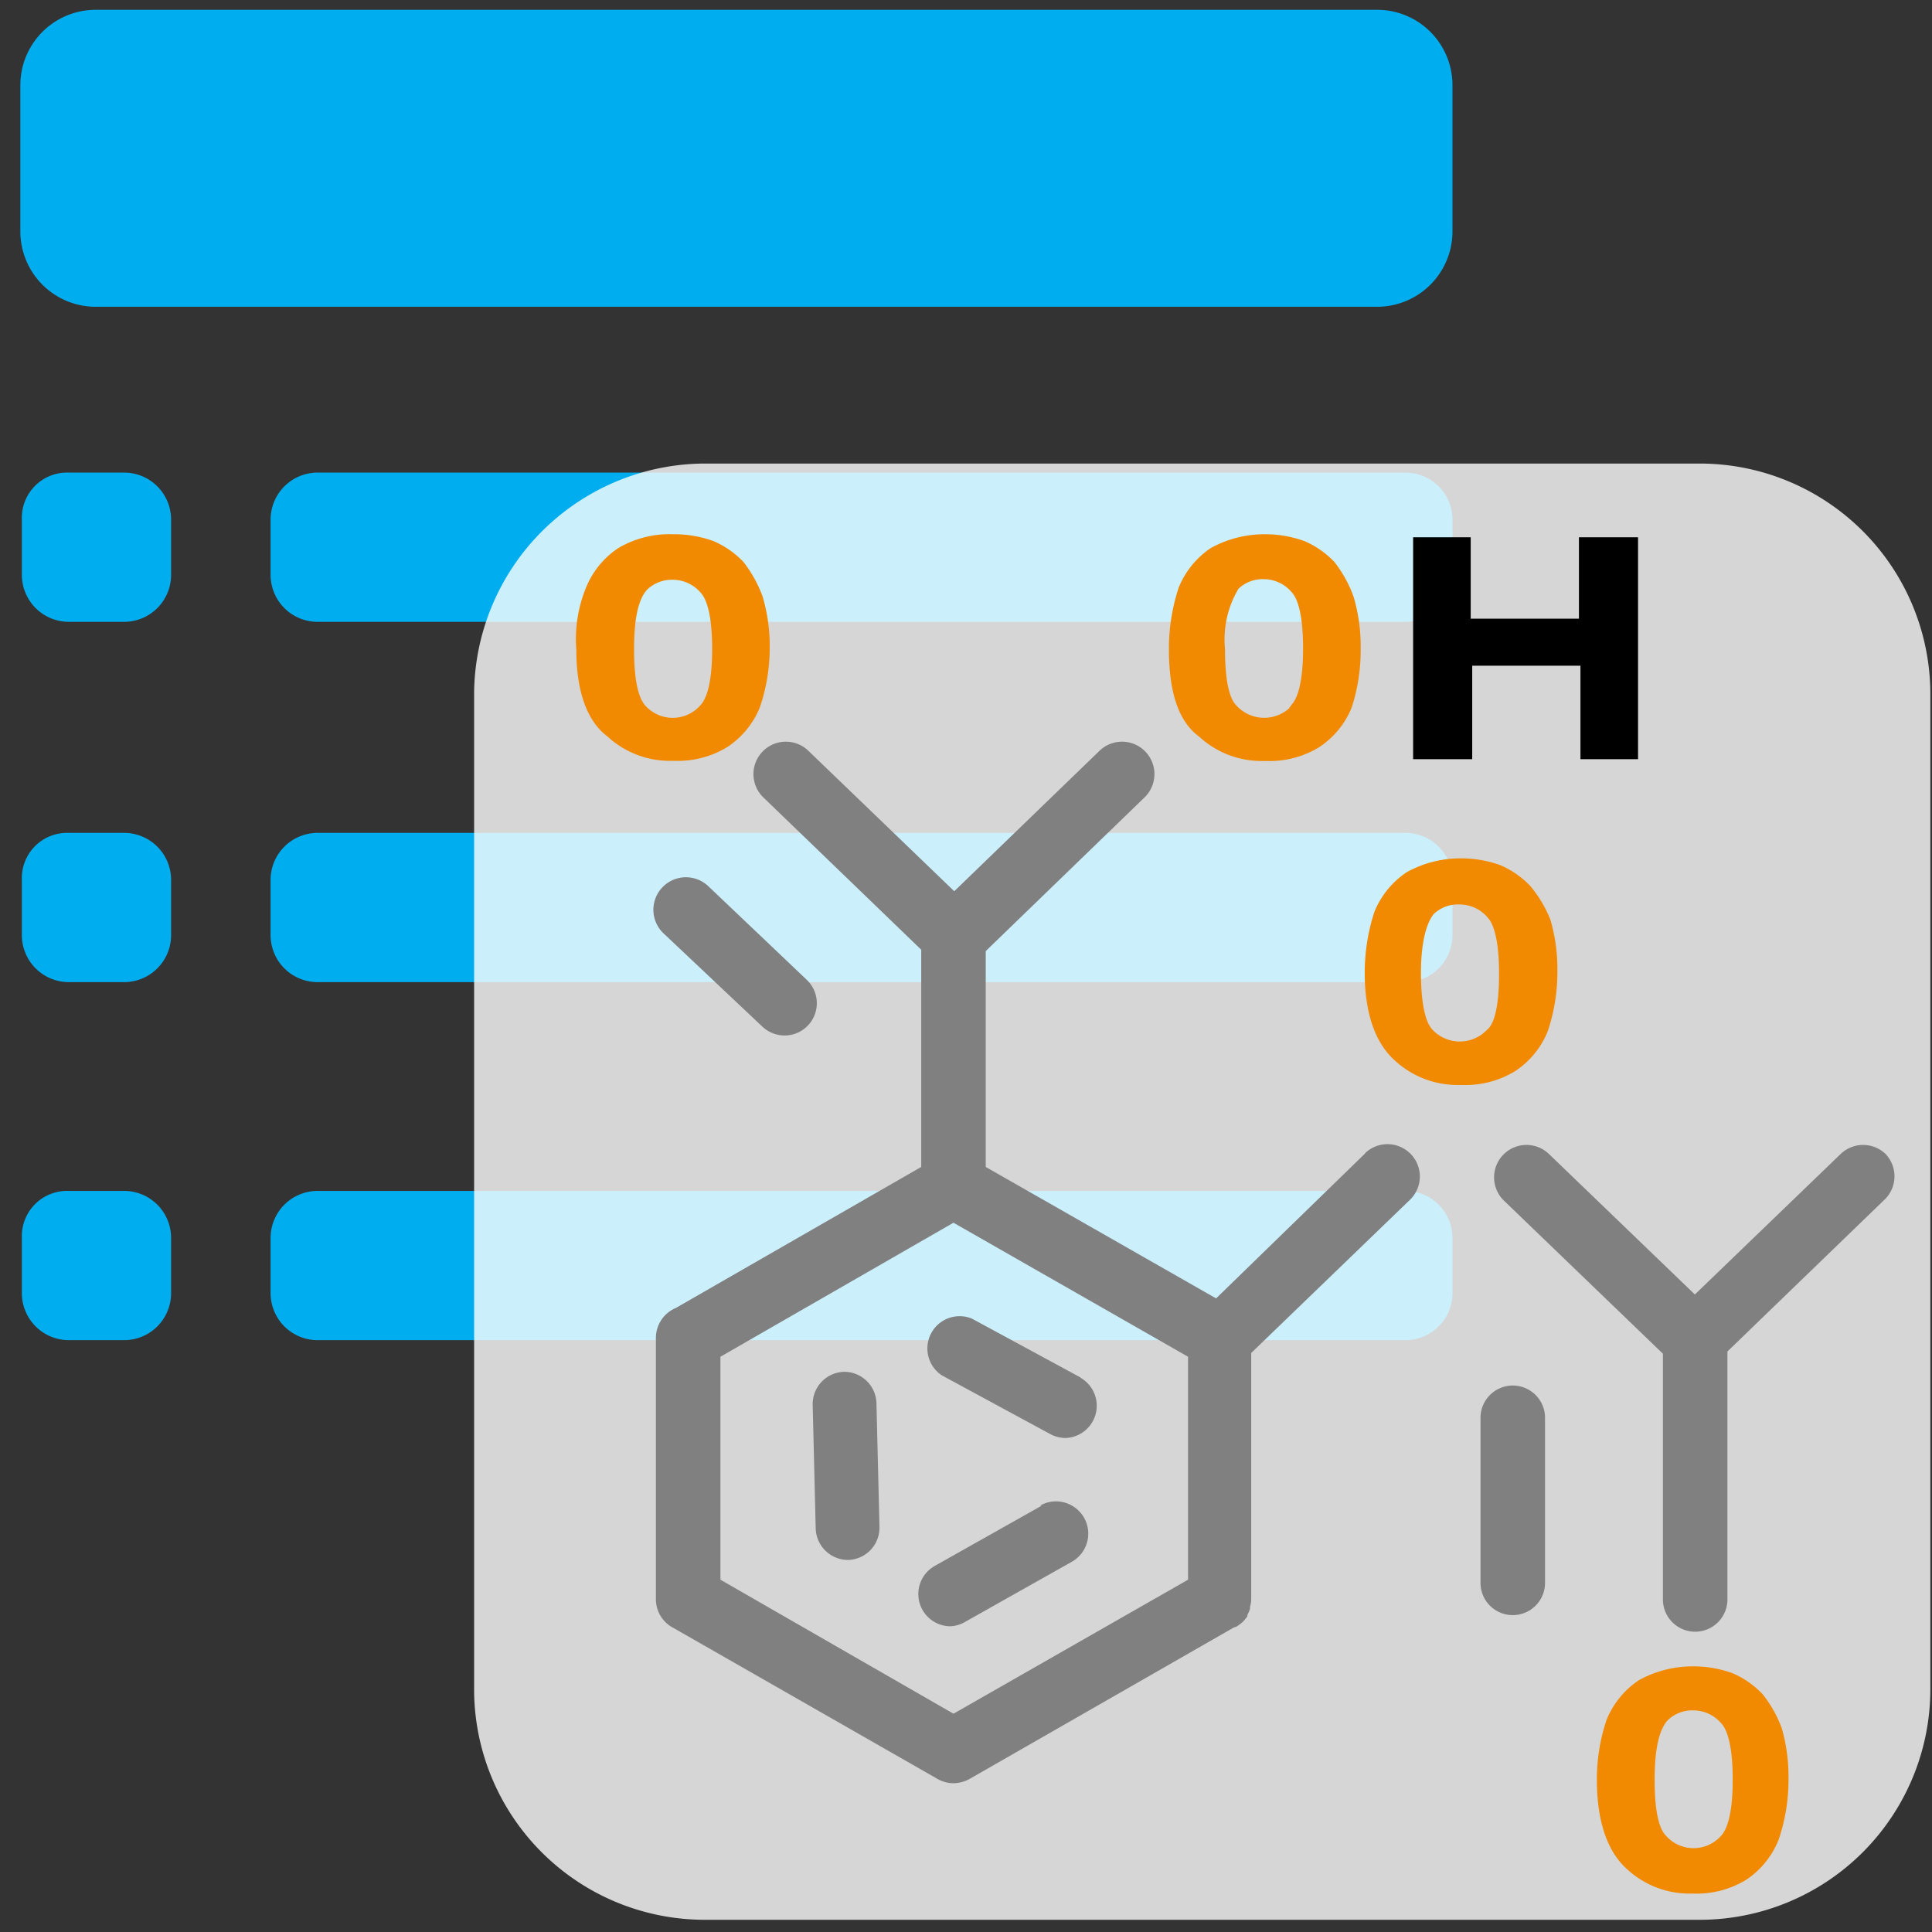 <svg id="Layer_1" data-name="Layer 1" xmlns="http://www.w3.org/2000/svg" viewBox="0 0 128.16 128.16"><rect x="0" y="0" width="128.16" height="128.16" fill="#333333" stroke="none"/><defs><style>.cls-1{fill:#00aeef;}.cls-2{fill:#fff;opacity:0.8;isolation:isolate;}.cls-3{fill:#f18a00;}.cls-4{fill:gray;}</style></defs><path class="cls-1" d="M4.55,31.35h3.7a3.12,3.12,0,0,1,3.1,3.1v3.7a3.12,3.12,0,0,1-3.1,3.1H4.55a3.12,3.12,0,0,1-3.1-3.1v-3.7A3,3,0,0,1,4.55,31.35Z"/><path class="cls-1" d="M4.55,55.25h3.7a3.12,3.12,0,0,1,3.1,3.1v3.7a3.12,3.12,0,0,1-3.1,3.1H4.55a3.12,3.12,0,0,1-3.1-3.1v-3.7A3,3,0,0,1,4.55,55.25Z"/><path class="cls-1" d="M4.55,79h3.7a3.12,3.12,0,0,1,3.1,3.1v3.7a3.12,3.12,0,0,1-3.1,3.1H4.55a3.12,3.12,0,0,1-3.1-3.1v-3.7A3,3,0,0,1,4.55,79Z"/><path class="cls-1" d="M21.05,31.35h72.2a3.12,3.12,0,0,1,3.1,3.1v3.7a3.12,3.12,0,0,1-3.1,3.1H21.05a3.12,3.12,0,0,1-3.1-3.1v-3.7A3.12,3.12,0,0,1,21.05,31.35Z"/><path class="cls-1" d="M21.05,55.25h72.2a3.12,3.12,0,0,1,3.1,3.1v3.7a3.12,3.12,0,0,1-3.1,3.1H21.05a3.12,3.12,0,0,1-3.1-3.1v-3.7A3.12,3.12,0,0,1,21.05,55.25Z"/><path class="cls-1" d="M21.05,79h72.2a3.12,3.12,0,0,1,3.1,3.1v3.7a3.12,3.12,0,0,1-3.1,3.1H21.05a3.12,3.12,0,0,1-3.1-3.1v-3.7A3.12,3.12,0,0,1,21.05,79Z"/><path class="cls-1" d="M6.35.65h85a5,5,0,0,1,5,5v9.7a5,5,0,0,1-5,5h-85a5,5,0,0,1-5-5V5.65A5,5,0,0,1,6.35.65Z"/><path class="cls-2" d="M46.75,30.75h66a15.3,15.3,0,0,1,15.3,15.3v66a15.3,15.3,0,0,1-15.3,15.3h-66a15.3,15.3,0,0,1-15.3-15.3v-66A15.36,15.36,0,0,1,46.75,30.75Z"/><polygon points="104.74 35.64 104.74 41.04 97.56 41.04 97.56 35.64 93.74 35.64 93.74 50.36 97.66 50.36 97.66 44.16 104.84 44.16 104.84 50.36 108.66 50.36 108.66 35.64 104.74 35.64"/><path class="cls-3" d="M88.52,37.28a6,6,0,0,0-2-1.39,7.61,7.61,0,0,0-2.68-.45,7.35,7.35,0,0,0-3.53.92A5.78,5.78,0,0,0,78.18,39a13,13,0,0,0-.64,4.06c0,2.91.66,4.82,2,5.8a6.1,6.1,0,0,0,4,1.62H84a6.28,6.28,0,0,0,3.53-.93,5.73,5.73,0,0,0,2.14-2.63A12.29,12.29,0,0,0,90.26,43a11.54,11.54,0,0,0-.47-3.42A8.28,8.28,0,0,0,88.52,37.28Zm-7.26,5.77a6.56,6.56,0,0,1,.9-4,2.33,2.33,0,0,1,1.69-.63,2.43,2.43,0,0,1,1.83.86c.28.29.76,1.15.76,3.73s-.48,3.44-.76,3.73L85.5,47A2.49,2.49,0,0,1,82,46.78C81.51,46.27,81.26,45,81.26,43.05Z"/><path class="cls-3" d="M49.32,37.28a6,6,0,0,0-2-1.39,7.61,7.61,0,0,0-2.68-.45,6.67,6.67,0,0,0-3.63.92,5.74,5.74,0,0,0-2.12,2.58,9,9,0,0,0-.66,4.14c0,2.81.72,4.76,2.06,5.77a6.1,6.1,0,0,0,4.05,1.62h.4a6.28,6.28,0,0,0,3.53-.93,5.73,5.73,0,0,0,2.14-2.63A12.33,12.33,0,0,0,51.06,43a11.71,11.71,0,0,0-.47-3.43A8.5,8.5,0,0,0,49.32,37.28Zm-7.26,5.77c0-2,.28-3.28.86-3.93a2.38,2.38,0,0,1,1.73-.66,2.43,2.43,0,0,1,1.83.86c.28.29.76,1.15.76,3.73s-.48,3.44-.81,3.77a2.44,2.44,0,0,1-3.61,0C42.31,46.27,42.06,45,42.06,43.05Z"/><path class="cls-3" d="M101.52,58.78a6,6,0,0,0-2-1.39,7.61,7.61,0,0,0-2.68-.45,7.35,7.35,0,0,0-3.53.92,5.78,5.78,0,0,0-2.14,2.63,13,13,0,0,0-.64,4.06c0,2.62.68,4.63,2,5.8a6.1,6.1,0,0,0,4,1.62H97a6.28,6.28,0,0,0,3.53-.93,5.73,5.73,0,0,0,2.14-2.63,12.29,12.29,0,0,0,.64-4,11.54,11.54,0,0,0-.47-3.42A8.28,8.28,0,0,0,101.52,58.78Zm-7.26,5.77c0-2.56.56-3.58.86-3.93A2.34,2.34,0,0,1,96.85,60a2.43,2.43,0,0,1,1.83.86c.28.29.76,1.15.76,3.73S99,68,98.68,68.28l-.18.17A2.49,2.49,0,0,1,95,68.28C94.74,68,94.26,67.13,94.26,64.55Z"/><path class="cls-3" d="M118.19,114.63a8,8,0,0,0-1.27-2.25,6,6,0,0,0-2-1.39,7.61,7.61,0,0,0-2.68-.45,7.35,7.35,0,0,0-3.53.92,5.78,5.78,0,0,0-2.14,2.63,12.39,12.39,0,0,0-.64,4c0,2.69.68,4.73,2,5.9a6.08,6.08,0,0,0,4,1.62h.4a6.28,6.28,0,0,0,3.53-.93A5.73,5.73,0,0,0,118,122a12.33,12.33,0,0,0,.64-4A11.59,11.59,0,0,0,118.19,114.63Zm-7.67,7.15c-.51-.51-.76-1.77-.76-3.73s.28-3.28.86-3.93a2.34,2.34,0,0,1,1.73-.66,2.43,2.43,0,0,1,1.83.86c.28.29.76,1.15.76,3.73s-.48,3.44-.81,3.77A2.44,2.44,0,0,1,110.52,121.78Z"/><path class="cls-4" d="M50.57,68.1a2.17,2.17,0,0,0,1.48.59A2.14,2.14,0,0,0,53.52,65L47,58.8a2.14,2.14,0,0,0-3,3.1Z"/><path class="cls-4" d="M90.56,76.51l-9.89,9.62L65.39,77.41V63.09l10.54-10.2a2.14,2.14,0,1,0-3-3.08L63.3,59.12l-9.67-9.31a2.14,2.14,0,0,0-3,3.08L61.11,63V77.41L44.84,86.76l-.15.07a2.15,2.15,0,0,0-1.18,1.92v17.3A2.14,2.14,0,0,0,44.69,108l17.49,10a2.15,2.15,0,0,0,1.07.29,2.24,2.24,0,0,0,1.06-.28l17.45-10,.15-.08.06,0a2.31,2.31,0,0,0,.36-.25l.09-.07a3.19,3.19,0,0,0,.33-.4l0-.1a1.71,1.71,0,0,0,.17-.39.5.5,0,0,0,0-.13,1.89,1.89,0,0,0,.08-.53V89.75L93.54,79.58a2.14,2.14,0,0,0-3-3.07ZM63.25,113.68l-15.46-8.89V90l15.46-8.89L78.81,90v14.79Z"/><path class="cls-4" d="M125.09,76.56a2.15,2.15,0,0,0-3,0l-9.66,9.31-9.67-9.31a2.14,2.14,0,0,0-3,3.08l10.55,10.16v16.3a2.14,2.14,0,0,0,4.28,0V89.65L125,79.59A2.15,2.15,0,0,0,125.09,76.56Z"/><path class="cls-4" d="M100.35,91.91a2.14,2.14,0,0,0-2.14,2.14V105a2.14,2.14,0,1,0,4.28,0V94.05A2.14,2.14,0,0,0,100.35,91.91Z"/><path class="cls-4" d="M71.67,91.37l-7.2-3.9a2.14,2.14,0,0,0-2,3.76l7.2,3.9a2.18,2.18,0,0,0,1,.26,2.14,2.14,0,0,0,1-4Z"/><path class="cls-4" d="M56,91a2.14,2.14,0,0,0-2.09,2.19l.2,8.2a2.15,2.15,0,0,0,2.14,2.09h0a2.14,2.14,0,0,0,2.09-2.19l-.2-8.2A2.14,2.14,0,0,0,56,91Z"/><path class="cls-4" d="M69.1,99.88l-7.1,4a2.14,2.14,0,0,0,1,4,2.09,2.09,0,0,0,1-.28l7.1-4a2.14,2.14,0,0,0-2.1-3.73Z"/></svg>